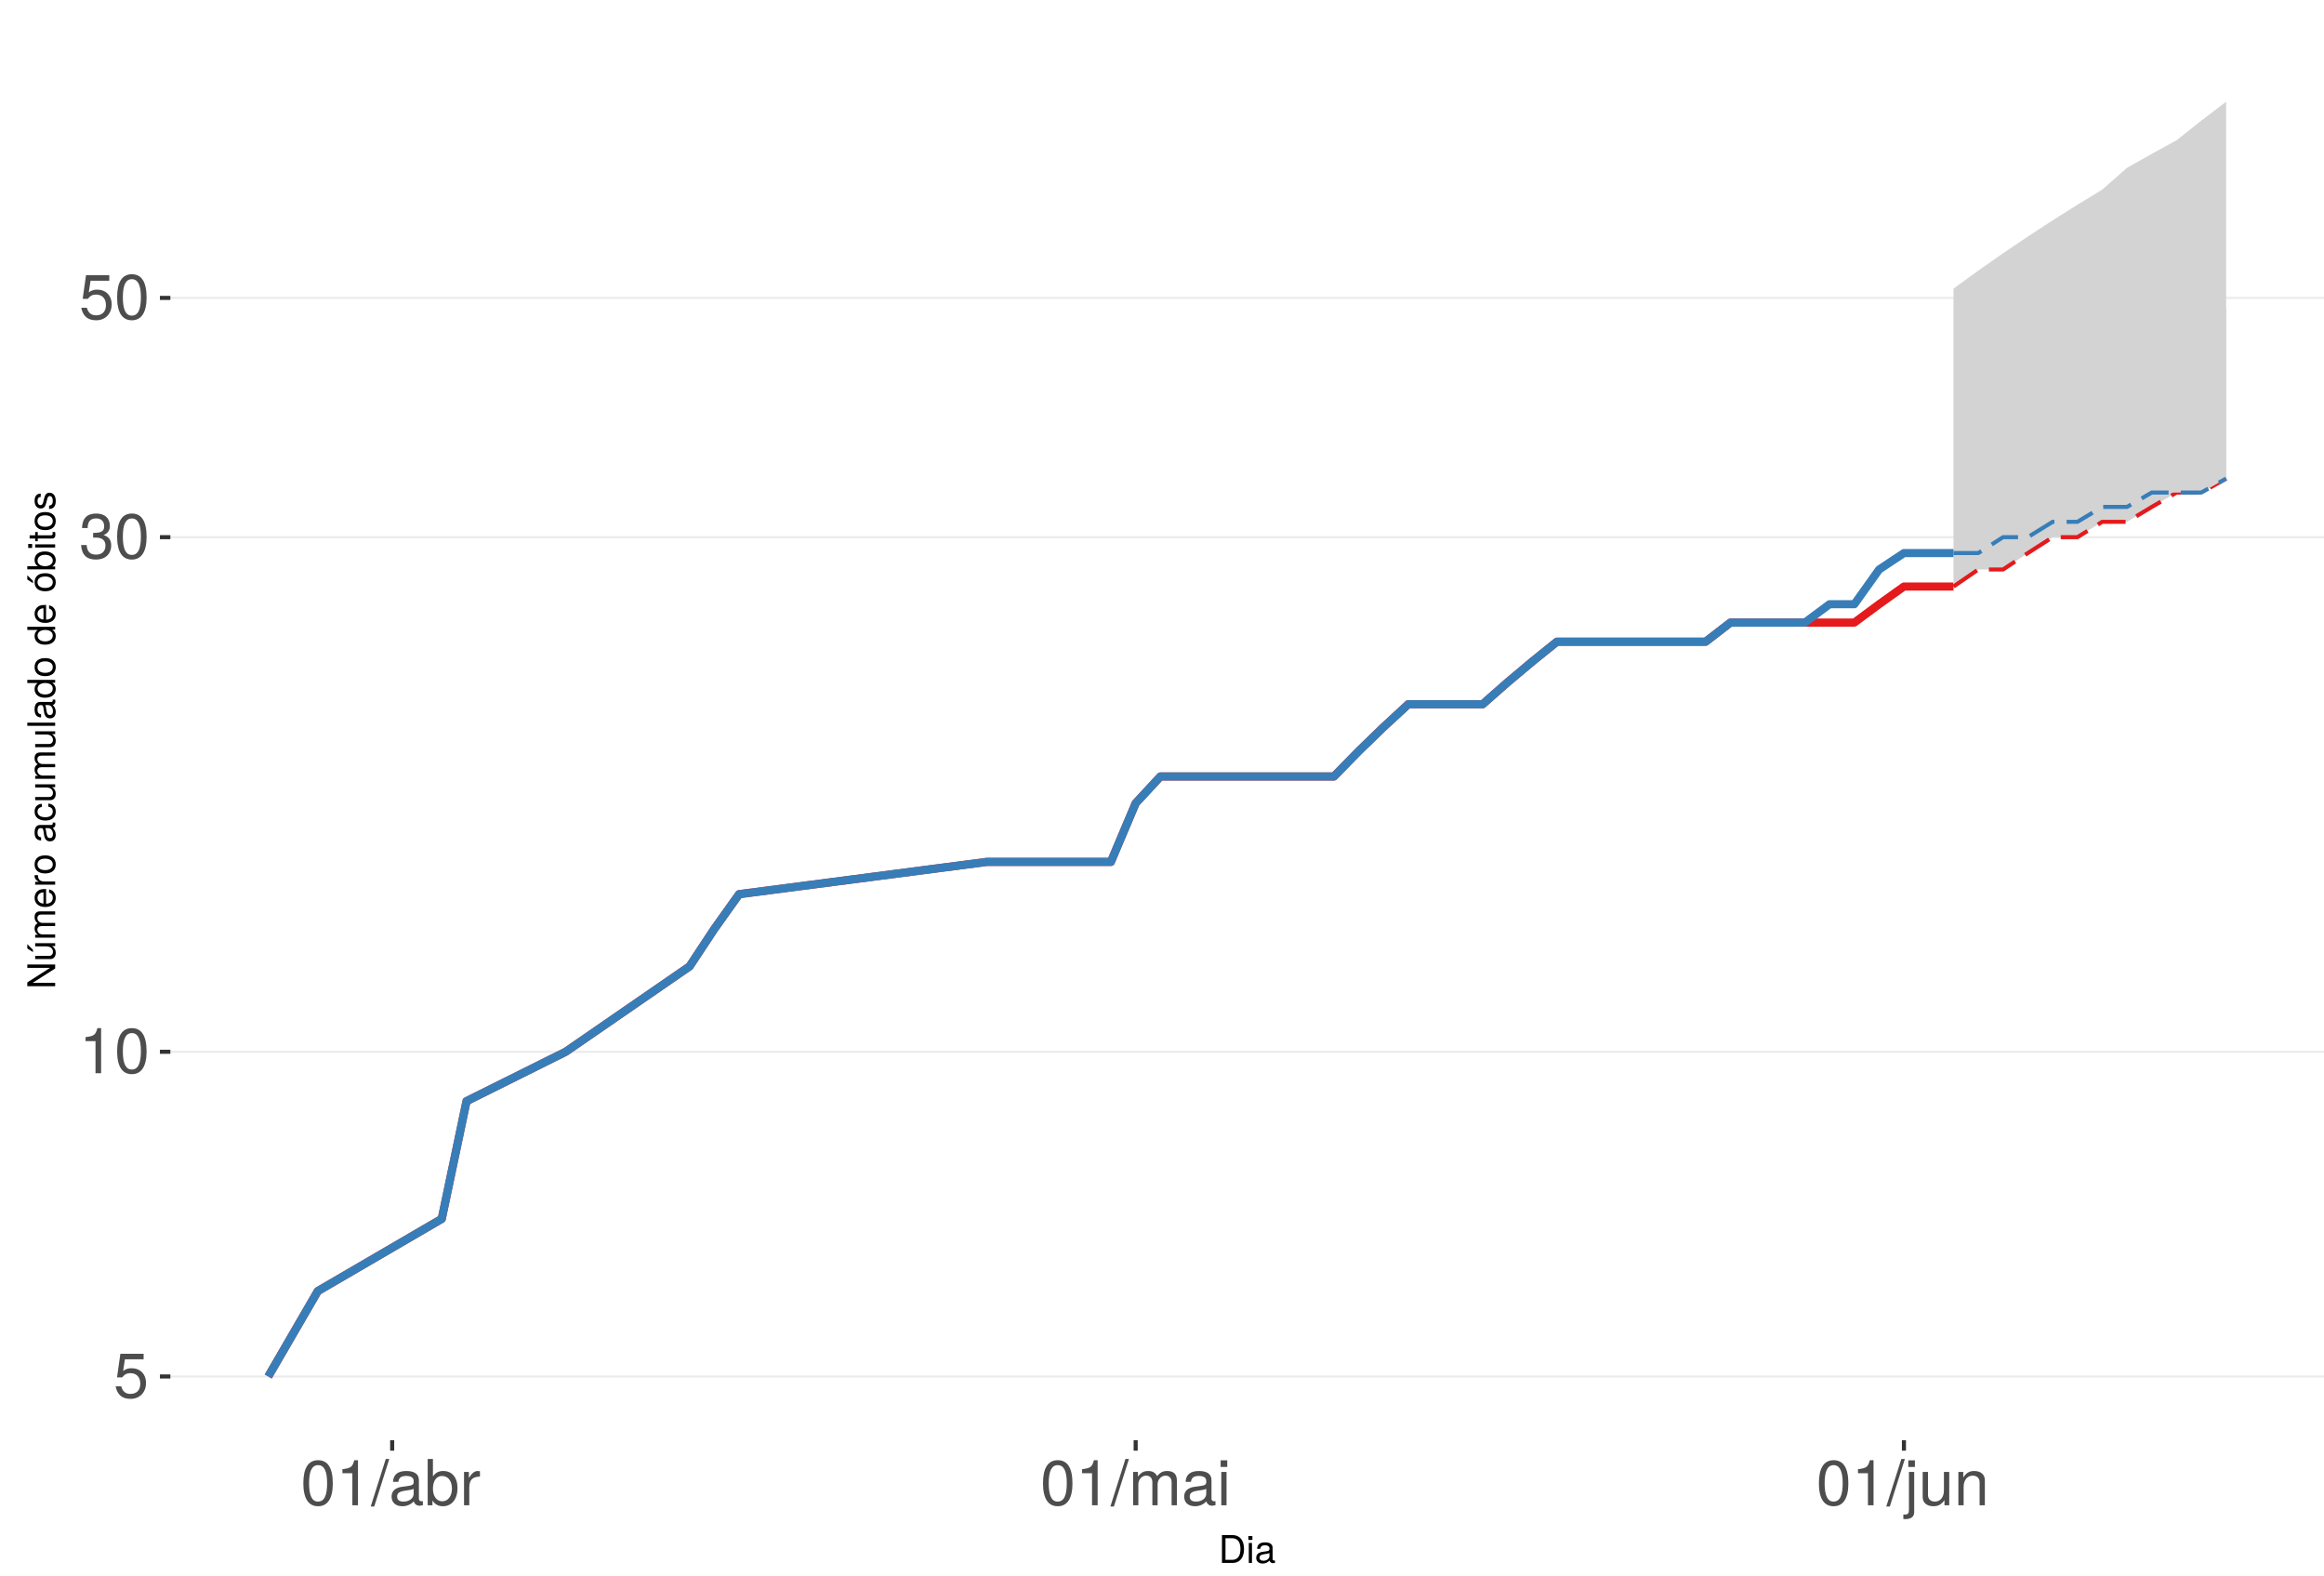 <?xml version="1.0" encoding="UTF-8"?>
<svg xmlns="http://www.w3.org/2000/svg" xmlns:xlink="http://www.w3.org/1999/xlink" width="609pt" height="413pt" viewBox="0 0 609 413" version="1.1">
<defs>
<g>
<symbol overflow="visible" id="glyph0-0">
<path style="stroke:none;" d=""/>
</symbol>
<symbol overflow="visible" id="glyph0-1">
<path style="stroke:none;" d="M 8.547 -3.922 C 8.547 -6.25 7 -7.781 4.734 -7.781 C 3.891 -7.781 3.234 -7.562 2.547 -7.062 L 3.016 -10.109 L 7.922 -10.109 L 7.922 -11.562 L 1.828 -11.562 L 0.953 -5.375 L 2.297 -5.375 C 2.984 -6.203 3.547 -6.484 4.469 -6.484 C 6.047 -6.484 7.047 -5.469 7.047 -3.719 C 7.047 -2.016 6.062 -1.047 4.469 -1.047 C 3.188 -1.047 2.406 -1.703 2.047 -3.031 L 0.578 -3.031 C 1.062 -0.688 2.406 0.25 4.5 0.25 C 6.875 0.25 8.547 -1.422 8.547 -3.922 Z M 8.547 -3.922 "/>
</symbol>
<symbol overflow="visible" id="glyph0-2">
<path style="stroke:none;" d="M 5.781 0 L 5.781 -11.812 L 4.812 -11.812 C 4.297 -10 3.969 -9.75 1.703 -9.453 L 1.703 -8.406 L 4.312 -8.406 L 4.312 0 Z M 5.781 0 "/>
</symbol>
<symbol overflow="visible" id="glyph0-3">
<path style="stroke:none;" d="M 8.438 -5.688 C 8.438 -9.781 7.141 -11.812 4.578 -11.812 C 2.031 -11.812 0.719 -9.75 0.719 -5.781 C 0.719 -1.797 2.047 0.25 4.578 0.25 C 7.078 0.25 8.438 -1.797 8.438 -5.688 Z M 6.953 -5.812 C 6.953 -2.469 6.172 -0.969 4.547 -0.969 C 3 -0.969 2.219 -2.531 2.219 -5.766 C 2.219 -9 3 -10.516 4.578 -10.516 C 6.156 -10.516 6.953 -8.984 6.953 -5.812 Z M 6.953 -5.812 "/>
</symbol>
<symbol overflow="visible" id="glyph0-4">
<path style="stroke:none;" d="M 8.422 -3.438 C 8.422 -4.859 7.844 -5.703 6.422 -6.172 C 7.531 -6.609 8.078 -7.375 8.078 -8.562 C 8.078 -10.594 6.734 -11.812 4.484 -11.812 C 2.094 -11.812 0.828 -10.516 0.781 -8 L 2.25 -8 C 2.281 -9.75 3 -10.531 4.5 -10.531 C 5.797 -10.531 6.578 -9.766 6.578 -8.516 C 6.578 -7.25 6.031 -6.734 3.688 -6.734 L 3.688 -5.5 L 4.484 -5.5 C 6.094 -5.5 6.922 -4.734 6.922 -3.422 C 6.922 -1.938 6.016 -1.047 4.484 -1.047 C 2.875 -1.047 2.094 -1.844 2 -3.562 L 0.531 -3.562 C 0.719 -0.938 2.016 0.25 4.438 0.25 C 6.859 0.25 8.422 -1.203 8.422 -3.438 Z M 8.422 -3.438 "/>
</symbol>
<symbol overflow="visible" id="glyph0-5">
<path style="stroke:none;" d="M 4.734 -12.141 L 3.812 -12.141 L -0.141 0.328 L 0.781 0.328 Z M 4.734 -12.141 "/>
</symbol>
<symbol overflow="visible" id="glyph0-6">
<path style="stroke:none;" d="M 8.906 -0.031 L 8.906 -1.078 C 8.766 -1.047 8.688 -1.047 8.609 -1.047 C 8.125 -1.047 7.859 -1.297 7.859 -1.734 L 7.859 -6.594 C 7.859 -8.141 6.734 -8.984 4.578 -8.984 C 2.469 -8.984 1.172 -8.156 1.078 -6.141 L 2.484 -6.141 C 2.594 -7.219 3.234 -7.688 4.531 -7.688 C 5.781 -7.688 6.484 -7.234 6.484 -6.391 L 6.484 -6.031 C 6.484 -5.453 6.125 -5.203 5.031 -5.062 C 3.062 -4.812 2.766 -4.75 2.234 -4.531 C 1.219 -4.109 0.703 -3.328 0.703 -2.266 C 0.703 -0.688 1.797 0.25 3.562 0.25 C 4.688 0.25 5.766 -0.219 6.531 -1.031 C 6.672 -0.359 7.281 0.109 7.969 0.109 C 8.25 0.109 8.469 0.078 8.906 -0.031 Z M 6.484 -3.016 C 6.484 -1.766 5.219 -0.969 3.859 -0.969 C 2.781 -0.969 2.156 -1.344 2.156 -2.297 C 2.156 -3.219 2.766 -3.609 4.25 -3.828 C 5.719 -4.031 6.016 -4.094 6.484 -4.312 Z M 6.484 -3.016 "/>
</symbol>
<symbol overflow="visible" id="glyph0-7">
<path style="stroke:none;" d="M 8.719 -4.469 C 8.719 -7.297 7.281 -8.984 4.984 -8.984 C 3.781 -8.984 2.938 -8.531 2.281 -7.547 L 2.281 -12.141 L 0.906 -12.141 L 0.906 0 L 2.156 0 L 2.156 -1.25 C 2.812 -0.234 3.703 0.25 4.906 0.25 C 7.219 0.25 8.719 -1.625 8.719 -4.469 Z M 7.266 -4.375 C 7.266 -2.406 6.234 -1.047 4.719 -1.047 C 3.25 -1.047 2.281 -2.375 2.281 -4.359 C 2.281 -6.406 3.25 -7.75 4.719 -7.672 C 6.266 -7.672 7.266 -6.328 7.266 -4.375 Z M 7.266 -4.375 "/>
</symbol>
<symbol overflow="visible" id="glyph0-8">
<path style="stroke:none;" d="M 5.344 -7.516 L 5.344 -8.922 C 5.109 -8.969 5 -8.984 4.812 -8.984 C 3.922 -8.984 3.234 -8.438 2.438 -7.141 L 2.438 -8.734 L 1.172 -8.734 L 1.172 0 L 2.547 0 L 2.547 -4.531 C 2.547 -6.5 3.203 -7.484 5.344 -7.516 Z M 5.344 -7.516 "/>
</symbol>
<symbol overflow="visible" id="glyph0-9">
<path style="stroke:none;" d="M 12.656 0 L 12.656 -6.547 C 12.656 -8.109 11.797 -8.984 10.156 -8.984 C 9 -8.984 8.297 -8.625 7.484 -7.641 C 6.969 -8.578 6.266 -8.984 5.125 -8.984 C 3.969 -8.984 3.203 -8.547 2.453 -7.5 L 2.453 -8.734 L 1.188 -8.734 L 1.188 0 L 2.562 0 L 2.562 -5.484 C 2.562 -6.75 3.484 -7.766 4.609 -7.766 C 5.641 -7.766 6.234 -7.125 6.234 -6.016 L 6.234 0 L 7.609 0 L 7.609 -5.484 C 7.609 -6.75 8.547 -7.766 9.672 -7.766 C 10.688 -7.766 11.281 -7.109 11.281 -6.016 L 11.281 0 Z M 12.656 0 "/>
</symbol>
<symbol overflow="visible" id="glyph0-10">
<path style="stroke:none;" d="M 2.547 0 L 2.547 -8.734 L 1.172 -8.734 L 1.172 0 Z M 2.734 -10.047 L 2.734 -11.781 L 1 -11.781 L 1 -10.047 Z M 2.734 -10.047 "/>
</symbol>
<symbol overflow="visible" id="glyph0-11">
<path style="stroke:none;" d="M 2.547 1.812 L 2.547 -8.734 L 1.172 -8.734 L 1.172 1.266 C 1.172 2.094 0.875 2.469 0.031 2.422 L -0.297 2.406 L -0.297 3.578 C -0.141 3.609 -0.047 3.625 0.172 3.625 C 1.734 3.625 2.547 3 2.547 1.812 Z M 2.734 -10.047 L 2.734 -11.781 L 1 -11.781 L 1 -10.047 Z M 2.734 -10.047 "/>
</symbol>
<symbol overflow="visible" id="glyph0-12">
<path style="stroke:none;" d="M 8.031 0 L 8.031 -8.734 L 6.641 -8.734 L 6.641 -3.922 C 6.641 -2.125 5.719 -0.969 4.266 -0.969 C 3.172 -0.969 2.469 -1.625 2.469 -2.688 L 2.469 -8.734 L 1.078 -8.734 L 1.078 -2.125 C 1.078 -0.688 2.172 0.25 3.859 0.25 C 5.141 0.25 5.969 -0.203 6.781 -1.344 L 6.781 0 Z M 8.031 0 "/>
</symbol>
<symbol overflow="visible" id="glyph0-13">
<path style="stroke:none;" d="M 8.109 0 L 8.109 -6.594 C 8.109 -8.047 7.031 -8.984 5.344 -8.984 C 4.047 -8.984 3.219 -8.484 2.453 -7.266 L 2.453 -8.734 L 1.172 -8.734 L 1.172 0 L 2.547 0 L 2.547 -4.812 C 2.547 -6.594 3.516 -7.766 4.938 -7.766 C 6.031 -7.766 6.734 -7.094 6.734 -6.047 L 6.734 0 Z M 8.109 0 "/>
</symbol>
<symbol overflow="visible" id="glyph1-0">
<path style="stroke:none;" d=""/>
</symbol>
<symbol overflow="visible" id="glyph1-1">
<path style="stroke:none;" d="M 6.672 -3.656 C 6.672 -5.906 5.547 -7.297 3.703 -7.297 L 0.891 -7.297 L 0.891 0 L 3.703 0 C 5.547 0 6.672 -1.375 6.672 -3.656 Z M 5.734 -3.641 C 5.734 -1.797 4.984 -0.812 3.547 -0.812 L 1.812 -0.812 L 1.812 -6.469 L 3.547 -6.469 C 4.984 -6.469 5.734 -5.5 5.734 -3.641 Z M 5.734 -3.641 "/>
</symbol>
<symbol overflow="visible" id="glyph1-2">
<path style="stroke:none;" d="M 1.531 0 L 1.531 -5.234 L 0.703 -5.234 L 0.703 0 Z M 1.641 -6.031 L 1.641 -7.062 L 0.594 -7.062 L 0.594 -6.031 Z M 1.641 -6.031 "/>
</symbol>
<symbol overflow="visible" id="glyph1-3">
<path style="stroke:none;" d="M 5.344 -0.016 L 5.344 -0.656 C 5.266 -0.625 5.219 -0.625 5.172 -0.625 C 4.875 -0.625 4.719 -0.781 4.719 -1.047 L 4.719 -3.953 C 4.719 -4.891 4.047 -5.391 2.75 -5.391 C 1.484 -5.391 0.703 -4.906 0.656 -3.688 L 1.484 -3.688 C 1.562 -4.328 1.938 -4.625 2.719 -4.625 C 3.469 -4.625 3.891 -4.344 3.891 -3.844 L 3.891 -3.625 C 3.891 -3.266 3.688 -3.125 3.016 -3.047 C 1.844 -2.891 1.656 -2.844 1.344 -2.719 C 0.734 -2.469 0.422 -2 0.422 -1.359 C 0.422 -0.406 1.078 0.156 2.141 0.156 C 2.812 0.156 3.453 -0.125 3.922 -0.625 C 4.016 -0.219 4.375 0.062 4.781 0.062 C 4.953 0.062 5.078 0.047 5.344 -0.016 Z M 3.891 -1.812 C 3.891 -1.062 3.125 -0.578 2.312 -0.578 C 1.672 -0.578 1.297 -0.812 1.297 -1.375 C 1.297 -1.938 1.656 -2.172 2.547 -2.297 C 3.438 -2.422 3.609 -2.453 3.891 -2.594 Z M 3.891 -1.812 "/>
</symbol>
<symbol overflow="visible" id="glyph2-0">
<path style="stroke:none;" d=""/>
</symbol>
<symbol overflow="visible" id="glyph2-1">
<path style="stroke:none;" d="M 0 -6.453 L -7.297 -6.453 L -7.297 -5.578 L -1.328 -5.578 L -7.297 -1.766 L -7.297 -0.766 L 0 -0.766 L 0 -1.641 L -5.906 -1.641 L 0 -5.406 Z M 0 -6.453 "/>
</symbol>
<symbol overflow="visible" id="glyph2-2">
<path style="stroke:none;" d="M 0 -4.812 L -5.234 -4.812 L -5.234 -3.984 L -2.344 -3.984 C -1.281 -3.984 -0.578 -3.438 -0.578 -2.562 C -0.578 -1.906 -0.984 -1.484 -1.609 -1.484 L -5.234 -1.484 L -5.234 -0.656 L -1.281 -0.656 C -0.406 -0.656 0.156 -1.297 0.156 -2.312 C 0.156 -3.094 -0.125 -3.578 -0.812 -4.062 L 0 -4.062 Z M -7.297 -4.562 L -7.297 -3.438 L -5.812 -2.484 L -5.812 -3.078 Z M -7.297 -4.562 "/>
</symbol>
<symbol overflow="visible" id="glyph2-3">
<path style="stroke:none;" d="M 0 -7.594 L -3.938 -7.594 C -4.875 -7.594 -5.391 -7.078 -5.391 -6.094 C -5.391 -5.406 -5.188 -4.984 -4.594 -4.484 C -5.156 -4.188 -5.391 -3.766 -5.391 -3.078 C -5.391 -2.375 -5.125 -1.922 -4.5 -1.469 L -5.234 -1.469 L -5.234 -0.703 L 0 -0.703 L 0 -1.547 L -3.297 -1.547 C -4.047 -1.547 -4.656 -2.094 -4.656 -2.766 C -4.656 -3.391 -4.281 -3.734 -3.609 -3.734 L 0 -3.734 L 0 -4.562 L -3.297 -4.562 C -4.047 -4.562 -4.656 -5.125 -4.656 -5.812 C -4.656 -6.422 -4.266 -6.766 -3.609 -6.766 L 0 -6.766 Z M 0 -7.594 "/>
</symbol>
<symbol overflow="visible" id="glyph2-4">
<path style="stroke:none;" d="M -2.375 -5.125 C -3.141 -5.125 -3.625 -5.062 -4.016 -4.922 C -4.875 -4.578 -5.391 -3.781 -5.391 -2.797 C -5.391 -1.344 -4.312 -0.406 -2.594 -0.406 C -0.875 -0.406 0.156 -1.312 0.156 -2.781 C 0.156 -3.984 -0.531 -4.812 -1.594 -5.016 L -1.594 -4.188 C -0.906 -3.953 -0.625 -3.484 -0.625 -2.812 C -0.625 -1.938 -1.188 -1.297 -2.375 -1.266 Z M -3.125 -4.234 C -3.125 -4.234 -3.078 -4.234 -3.062 -4.234 L -3.062 -1.297 C -3.984 -1.359 -4.625 -1.953 -4.625 -2.797 C -4.625 -3.609 -3.938 -4.234 -3.125 -4.234 Z M -3.125 -4.234 "/>
</symbol>
<symbol overflow="visible" id="glyph2-5">
<path style="stroke:none;" d="M -4.516 -3.203 L -5.359 -3.203 C -5.375 -3.062 -5.391 -3 -5.391 -2.891 C -5.391 -2.344 -5.062 -1.938 -4.297 -1.453 L -5.234 -1.453 L -5.234 -0.703 L 0 -0.703 L 0 -1.531 L -2.719 -1.531 C -3.906 -1.531 -4.484 -1.922 -4.516 -3.203 Z M -4.516 -3.203 "/>
</symbol>
<symbol overflow="visible" id="glyph2-6">
<path style="stroke:none;" d="M -2.578 -5.094 C -4.391 -5.094 -5.391 -4.234 -5.391 -2.719 C -5.391 -1.25 -4.375 -0.359 -2.625 -0.359 C -0.859 -0.359 0.156 -1.234 0.156 -2.734 C 0.156 -4.203 -0.859 -5.094 -2.578 -5.094 Z M -2.594 -4.234 C -1.359 -4.234 -0.625 -3.656 -0.625 -2.734 C -0.625 -1.797 -1.344 -1.234 -2.625 -1.234 C -3.875 -1.234 -4.625 -1.797 -4.625 -2.734 C -4.625 -3.672 -3.891 -4.234 -2.594 -4.234 Z M -2.594 -4.234 "/>
</symbol>
<symbol overflow="visible" id="glyph2-7">
<path style="stroke:none;" d=""/>
</symbol>
<symbol overflow="visible" id="glyph2-8">
<path style="stroke:none;" d="M -0.016 -5.344 L -0.656 -5.344 C -0.625 -5.266 -0.625 -5.219 -0.625 -5.172 C -0.625 -4.875 -0.781 -4.719 -1.047 -4.719 L -3.953 -4.719 C -4.891 -4.719 -5.391 -4.047 -5.391 -2.75 C -5.391 -1.484 -4.906 -0.703 -3.688 -0.656 L -3.688 -1.484 C -4.328 -1.562 -4.625 -1.938 -4.625 -2.719 C -4.625 -3.469 -4.344 -3.891 -3.844 -3.891 L -3.625 -3.891 C -3.266 -3.891 -3.125 -3.688 -3.047 -3.016 C -2.891 -1.844 -2.844 -1.656 -2.719 -1.344 C -2.469 -0.734 -2 -0.422 -1.359 -0.422 C -0.406 -0.422 0.156 -1.078 0.156 -2.141 C 0.156 -2.812 -0.125 -3.453 -0.625 -3.922 C -0.219 -4.016 0.062 -4.375 0.062 -4.781 C 0.062 -4.953 0.047 -5.078 -0.016 -5.344 Z M -1.812 -3.891 C -1.062 -3.891 -0.578 -3.125 -0.578 -2.312 C -0.578 -1.672 -0.812 -1.297 -1.375 -1.297 C -1.938 -1.297 -2.172 -1.656 -2.297 -2.547 C -2.422 -3.438 -2.453 -3.609 -2.594 -3.891 Z M -1.812 -3.891 "/>
</symbol>
<symbol overflow="visible" id="glyph2-9">
<path style="stroke:none;" d="M -1.797 -4.766 L -1.797 -3.938 C -0.953 -3.797 -0.625 -3.359 -0.625 -2.656 C -0.625 -1.734 -1.328 -1.188 -2.562 -1.188 C -3.875 -1.188 -4.625 -1.719 -4.625 -2.625 C -4.625 -3.328 -4.203 -3.766 -3.484 -3.875 L -3.484 -4.703 C -4.766 -4.609 -5.391 -3.812 -5.391 -2.641 C -5.391 -1.234 -4.312 -0.312 -2.562 -0.312 C -0.875 -0.312 0.156 -1.203 0.156 -2.625 C 0.156 -3.875 -0.594 -4.672 -1.797 -4.766 Z M -1.797 -4.766 "/>
</symbol>
<symbol overflow="visible" id="glyph2-10">
<path style="stroke:none;" d="M 0 -4.812 L -5.234 -4.812 L -5.234 -3.984 L -2.344 -3.984 C -1.281 -3.984 -0.578 -3.438 -0.578 -2.562 C -0.578 -1.906 -0.984 -1.484 -1.609 -1.484 L -5.234 -1.484 L -5.234 -0.656 L -1.281 -0.656 C -0.406 -0.656 0.156 -1.297 0.156 -2.312 C 0.156 -3.094 -0.125 -3.578 -0.812 -4.062 L 0 -4.062 Z M 0 -4.812 "/>
</symbol>
<symbol overflow="visible" id="glyph2-11">
<path style="stroke:none;" d="M 0 -1.516 L -7.297 -1.516 L -7.297 -0.688 L 0 -0.688 Z M 0 -1.516 "/>
</symbol>
<symbol overflow="visible" id="glyph2-12">
<path style="stroke:none;" d="M 0 -4.953 L -7.297 -4.953 L -7.297 -4.125 L -4.578 -4.125 C -5.109 -3.766 -5.391 -3.203 -5.391 -2.516 C -5.391 -1.156 -4.344 -0.266 -2.672 -0.266 C -0.906 -0.266 0.156 -1.125 0.156 -2.547 C 0.156 -3.266 -0.125 -3.766 -0.766 -4.203 L 0 -4.203 Z M -2.594 -4.125 C -1.391 -4.125 -0.625 -3.547 -0.625 -2.656 C -0.625 -1.734 -1.406 -1.125 -2.625 -1.125 C -3.844 -1.125 -4.609 -1.734 -4.609 -2.656 C -4.609 -3.547 -3.812 -4.125 -2.594 -4.125 Z M -2.594 -4.125 "/>
</symbol>
<symbol overflow="visible" id="glyph2-13">
<path style="stroke:none;" d="M -2.578 -5.094 C -4.391 -5.094 -5.391 -4.234 -5.391 -2.719 C -5.391 -1.25 -4.375 -0.359 -2.625 -0.359 C -0.859 -0.359 0.156 -1.234 0.156 -2.734 C 0.156 -4.203 -0.859 -5.094 -2.578 -5.094 Z M -2.594 -4.234 C -1.359 -4.234 -0.625 -3.656 -0.625 -2.734 C -0.625 -1.797 -1.344 -1.234 -2.625 -1.234 C -3.875 -1.234 -4.625 -1.797 -4.625 -2.734 C -4.625 -3.672 -3.891 -4.234 -2.594 -4.234 Z M -7.297 -4.562 L -7.297 -3.438 L -5.812 -2.484 L -5.812 -3.078 Z M -7.297 -4.562 "/>
</symbol>
<symbol overflow="visible" id="glyph2-14">
<path style="stroke:none;" d="M -2.688 -5.234 C -4.375 -5.234 -5.391 -4.375 -5.391 -2.984 C -5.391 -2.266 -5.125 -1.766 -4.531 -1.375 L -7.297 -1.375 L -7.297 -0.547 L 0 -0.547 L 0 -1.297 L -0.75 -1.297 C -0.141 -1.688 0.156 -2.219 0.156 -2.953 C 0.156 -4.328 -0.984 -5.234 -2.688 -5.234 Z M -2.625 -4.359 C -1.438 -4.359 -0.625 -3.734 -0.625 -2.828 C -0.625 -1.953 -1.438 -1.375 -2.625 -1.375 C -3.844 -1.375 -4.656 -1.953 -4.609 -2.828 C -4.609 -3.766 -3.797 -4.359 -2.625 -4.359 Z M -2.625 -4.359 "/>
</symbol>
<symbol overflow="visible" id="glyph2-15">
<path style="stroke:none;" d="M 0 -1.531 L -5.234 -1.531 L -5.234 -0.703 L 0 -0.703 Z M -6.031 -1.641 L -7.062 -1.641 L -7.062 -0.594 L -6.031 -0.594 Z M -6.031 -1.641 "/>
</symbol>
<symbol overflow="visible" id="glyph2-16">
<path style="stroke:none;" d="M 0 -2.547 L -0.703 -2.547 C -0.672 -2.438 -0.656 -2.297 -0.656 -2.141 C -0.656 -1.781 -0.766 -1.688 -1.125 -1.688 L -4.562 -1.688 L -4.562 -2.547 L -5.234 -2.547 L -5.234 -1.688 L -6.688 -1.688 L -6.688 -0.844 L -5.234 -0.844 L -5.234 -0.141 L -4.562 -0.141 L -4.562 -0.844 L -0.766 -0.844 C -0.234 -0.844 0.062 -1.203 0.062 -1.859 C 0.062 -2.062 0.047 -2.266 0 -2.547 Z M 0 -2.547 "/>
</symbol>
<symbol overflow="visible" id="glyph2-17">
<path style="stroke:none;" d="M -1.469 -4.594 C -2.25 -4.594 -2.641 -4.156 -2.891 -3.109 L -3.078 -2.312 C -3.234 -1.625 -3.453 -1.344 -3.828 -1.344 C -4.312 -1.344 -4.625 -1.766 -4.625 -2.453 C -4.625 -3.125 -4.328 -3.484 -3.781 -3.5 L -3.781 -4.375 C -4.812 -4.375 -5.391 -3.688 -5.391 -2.484 C -5.391 -1.266 -4.766 -0.469 -3.797 -0.469 C -2.969 -0.469 -2.578 -0.891 -2.281 -2.125 L -2.094 -2.906 C -1.953 -3.484 -1.781 -3.719 -1.406 -3.719 C -0.906 -3.719 -0.625 -3.234 -0.625 -2.5 C -0.625 -1.75 -0.797 -1.328 -1.594 -1.219 L -1.594 -0.344 C -0.391 -0.375 0.156 -1.062 0.156 -2.438 C 0.156 -3.75 -0.453 -4.594 -1.469 -4.594 Z M -1.469 -4.594 "/>
</symbol>
</g>
<clipPath id="clip1">
  <path d="M 44.645 9.961 L 609 9.961 L 609 377.328 L 44.645 377.328 Z M 44.645 9.961 "/>
</clipPath>
<clipPath id="clip2">
  <path d="M 44.645 360 L 609 360 L 609 361 L 44.645 361 Z M 44.645 360 "/>
</clipPath>
<clipPath id="clip3">
  <path d="M 44.645 275 L 609 275 L 609 276 L 44.645 276 Z M 44.645 275 "/>
</clipPath>
<clipPath id="clip4">
  <path d="M 44.645 140 L 609 140 L 609 142 L 44.645 142 Z M 44.645 140 "/>
</clipPath>
<clipPath id="clip5">
  <path d="M 44.645 77 L 609 77 L 609 79 L 44.645 79 Z M 44.645 77 "/>
</clipPath>
</defs>
<g id="surface328">
<rect x="0" y="0" width="609" height="413" style="fill:rgb(100%,100%,100%);fill-opacity:1;stroke:none;"/>
<rect x="0" y="0" width="609" height="413" style="fill:rgb(100%,100%,100%);fill-opacity:1;stroke:none;"/>
<path style="fill:none;stroke-width:1.067;stroke-linecap:round;stroke-linejoin:round;stroke:rgb(100%,100%,100%);stroke-opacity:1;stroke-miterlimit:10;" d="M 0 413 L 609 413 L 609 0 L 0 0 Z M 0 413 "/>
<g clip-path="url(#clip1)" clip-rule="nonzero">
<path style=" stroke:none;fill-rule:nonzero;fill:rgb(100%,100%,100%);fill-opacity:1;" d="M 44.645 377.328 L 609 377.328 L 609 9.961 L 44.645 9.961 Z M 44.645 377.328 "/>
</g>
<g clip-path="url(#clip2)" clip-rule="nonzero">
<path style="fill:none;stroke-width:0.533;stroke-linecap:butt;stroke-linejoin:round;stroke:rgb(92.157%,92.157%,92.157%);stroke-opacity:1;stroke-miterlimit:10;" d="M 44.645 360.629 L 609 360.629 "/>
</g>
<g clip-path="url(#clip3)" clip-rule="nonzero">
<path style="fill:none;stroke-width:0.533;stroke-linecap:butt;stroke-linejoin:round;stroke:rgb(92.157%,92.157%,92.157%);stroke-opacity:1;stroke-miterlimit:10;" d="M 44.645 275.562 L 609 275.562 "/>
</g>
<g clip-path="url(#clip4)" clip-rule="nonzero">
<path style="fill:none;stroke-width:0.533;stroke-linecap:butt;stroke-linejoin:round;stroke:rgb(92.157%,92.157%,92.157%);stroke-opacity:1;stroke-miterlimit:10;" d="M 44.645 140.738 L 609 140.738 "/>
</g>
<g clip-path="url(#clip5)" clip-rule="nonzero">
<path style="fill:none;stroke-width:0.533;stroke-linecap:butt;stroke-linejoin:round;stroke:rgb(92.157%,92.157%,92.157%);stroke-opacity:1;stroke-miterlimit:10;" d="M 44.645 78.047 L 609 78.047 "/>
</g>
<path style="fill:none;stroke-width:2.134;stroke-linecap:butt;stroke-linejoin:round;stroke:rgb(89.412%,10.196%,10.98%);stroke-opacity:1;stroke-miterlimit:10;" d="M 70.297 360.629 L 83.285 338.254 L 115.758 319.336 L 122.254 288.496 L 148.23 275.562 L 180.699 253.188 L 187.195 243.367 L 193.688 234.27 L 258.633 225.805 L 291.105 225.805 L 297.598 210.441 L 304.094 203.43 L 349.551 203.43 L 356.047 196.793 L 362.543 190.5 L 369.035 184.512 L 388.52 184.512 L 395.012 178.801 L 401.508 173.348 L 408 168.121 L 446.969 168.121 L 453.461 163.113 L 485.934 163.113 L 492.426 158.301 L 498.922 153.668 L 511.91 153.668 "/>
<path style=" stroke:none;fill-rule:nonzero;fill:rgb(82.745%,82.745%,82.745%);fill-opacity:1;" d="M 511.91 75.617 L 518.406 70.895 L 524.898 66.352 L 531.395 61.965 L 537.887 57.734 L 544.383 53.645 L 550.875 49.684 L 557.371 43.977 L 563.863 40.312 L 570.359 36.754 L 576.852 31.605 L 583.348 26.66 L 583.348 125.379 L 576.852 129.039 L 570.359 129.039 L 563.863 132.816 L 557.371 136.715 L 550.875 136.715 L 544.383 140.738 L 537.887 140.738 L 531.395 144.898 L 524.898 149.203 L 518.406 149.203 L 511.91 153.668 Z M 511.91 75.617 "/>
<path style="fill:none;stroke-width:1.067;stroke-linecap:butt;stroke-linejoin:round;stroke:rgb(89.412%,10.196%,10.98%);stroke-opacity:1;stroke-dasharray:7.469,3.201;stroke-miterlimit:10;" d="M 511.91 153.668 L 518.406 149.203 L 524.898 149.203 L 531.395 144.898 L 537.887 140.738 L 544.383 140.738 L 550.875 136.715 L 557.371 136.715 L 563.863 132.816 L 570.359 129.039 L 576.852 129.039 L 583.348 125.379 "/>
<path style="fill:none;stroke-width:2.134;stroke-linecap:butt;stroke-linejoin:round;stroke:rgb(21.569%,49.412%,72.157%);stroke-opacity:1;stroke-miterlimit:10;" d="M 70.297 360.629 L 83.285 338.254 L 115.758 319.336 L 122.254 288.496 L 148.23 275.562 L 180.699 253.188 L 187.195 243.367 L 193.688 234.27 L 258.633 225.805 L 291.105 225.805 L 297.598 210.441 L 304.094 203.43 L 349.551 203.43 L 356.047 196.793 L 362.543 190.5 L 369.035 184.512 L 388.52 184.512 L 395.012 178.801 L 401.508 173.348 L 408 168.121 L 446.969 168.121 L 453.461 163.113 L 472.945 163.113 L 479.438 158.301 L 485.934 158.301 L 492.426 149.203 L 498.922 144.898 L 511.91 144.898 "/>
<path style=" stroke:none;fill-rule:nonzero;fill:rgb(82.745%,82.745%,82.745%);fill-opacity:1;" d="M 511.91 144.898 L 518.406 136.715 L 524.898 129.039 L 531.395 121.82 L 537.887 115 L 544.383 111.727 L 550.875 105.434 L 557.371 99.445 L 563.863 93.734 L 570.359 88.281 L 576.852 83.059 L 583.348 80.527 L 583.348 125.379 L 576.852 129.039 L 563.863 129.039 L 557.371 132.816 L 550.875 132.816 L 544.383 136.715 L 537.887 136.715 L 531.395 140.738 L 524.898 140.738 L 518.406 144.898 Z M 511.91 144.898 "/>
<path style="fill:none;stroke-width:1.067;stroke-linecap:butt;stroke-linejoin:round;stroke:rgb(21.569%,49.412%,72.157%);stroke-opacity:1;stroke-dasharray:7.469,3.201;stroke-miterlimit:10;" d="M 511.91 144.898 L 518.406 144.898 L 524.898 140.738 L 531.395 140.738 L 537.887 136.715 L 544.383 136.715 L 550.875 132.816 L 557.371 132.816 L 563.863 129.039 L 576.852 129.039 L 583.348 125.379 "/>
<g style="fill:rgb(30.196%,30.196%,30.196%);fill-opacity:1;">
  <use xlink:href="#glyph0-1" x="29.715" y="366.242"/>
</g>
<g style="fill:rgb(30.196%,30.196%,30.196%);fill-opacity:1;">
  <use xlink:href="#glyph0-2" x="20.715" y="281.176"/>
  <use xlink:href="#glyph0-3" x="29.972" y="281.176"/>
</g>
<g style="fill:rgb(30.196%,30.196%,30.196%);fill-opacity:1;">
  <use xlink:href="#glyph0-4" x="20.715" y="146.352"/>
  <use xlink:href="#glyph0-3" x="29.972" y="146.352"/>
</g>
<g style="fill:rgb(30.196%,30.196%,30.196%);fill-opacity:1;">
  <use xlink:href="#glyph0-1" x="20.715" y="83.66"/>
  <use xlink:href="#glyph0-3" x="29.972" y="83.66"/>
</g>
<path style="fill:none;stroke-width:1.067;stroke-linecap:butt;stroke-linejoin:round;stroke:rgb(20%,20%,20%);stroke-opacity:1;stroke-miterlimit:10;" d="M 41.906 360.629 L 44.645 360.629 "/>
<path style="fill:none;stroke-width:1.067;stroke-linecap:butt;stroke-linejoin:round;stroke:rgb(20%,20%,20%);stroke-opacity:1;stroke-miterlimit:10;" d="M 41.906 275.562 L 44.645 275.562 "/>
<path style="fill:none;stroke-width:1.067;stroke-linecap:butt;stroke-linejoin:round;stroke:rgb(20%,20%,20%);stroke-opacity:1;stroke-miterlimit:10;" d="M 41.906 140.738 L 44.645 140.738 "/>
<path style="fill:none;stroke-width:1.067;stroke-linecap:butt;stroke-linejoin:round;stroke:rgb(20%,20%,20%);stroke-opacity:1;stroke-miterlimit:10;" d="M 41.906 78.047 L 44.645 78.047 "/>
<path style="fill:none;stroke-width:1.067;stroke-linecap:butt;stroke-linejoin:round;stroke:rgb(20%,20%,20%);stroke-opacity:1;stroke-miterlimit:10;" d="M 102.77 380.07 L 102.77 377.328 "/>
<path style="fill:none;stroke-width:1.067;stroke-linecap:butt;stroke-linejoin:round;stroke:rgb(20%,20%,20%);stroke-opacity:1;stroke-miterlimit:10;" d="M 297.598 380.07 L 297.598 377.328 "/>
<path style="fill:none;stroke-width:1.067;stroke-linecap:butt;stroke-linejoin:round;stroke:rgb(20%,20%,20%);stroke-opacity:1;stroke-miterlimit:10;" d="M 498.922 380.07 L 498.922 377.328 "/>
<g style="fill:rgb(30.196%,30.196%,30.196%);fill-opacity:1;">
  <use xlink:href="#glyph0-3" x="78.77" y="394.375"/>
  <use xlink:href="#glyph0-2" x="88.026" y="394.375"/>
  <use xlink:href="#glyph0-5" x="97.283" y="394.375"/>
  <use xlink:href="#glyph0-6" x="101.912" y="394.375"/>
  <use xlink:href="#glyph0-7" x="111.169" y="394.375"/>
  <use xlink:href="#glyph0-8" x="120.426" y="394.375"/>
</g>
<g style="fill:rgb(30.196%,30.196%,30.196%);fill-opacity:1;">
  <use xlink:href="#glyph0-3" x="272.598" y="394.375"/>
  <use xlink:href="#glyph0-2" x="281.854" y="394.375"/>
  <use xlink:href="#glyph0-5" x="291.111" y="394.375"/>
  <use xlink:href="#glyph0-9" x="295.74" y="394.375"/>
  <use xlink:href="#glyph0-6" x="309.609" y="394.375"/>
  <use xlink:href="#glyph0-10" x="318.866" y="394.375"/>
</g>
<g style="fill:rgb(30.196%,30.196%,30.196%);fill-opacity:1;">
  <use xlink:href="#glyph0-3" x="475.922" y="394.375"/>
  <use xlink:href="#glyph0-2" x="485.179" y="394.375"/>
  <use xlink:href="#glyph0-5" x="494.436" y="394.375"/>
  <use xlink:href="#glyph0-11" x="499.064" y="394.375"/>
  <use xlink:href="#glyph0-12" x="502.761" y="394.375"/>
  <use xlink:href="#glyph0-13" x="512.018" y="394.375"/>
</g>
<g style="fill:rgb(0%,0%,0%);fill-opacity:1;">
  <use xlink:href="#glyph1-1" x="319.324" y="409.48"/>
  <use xlink:href="#glyph1-2" x="326.544" y="409.48"/>
  <use xlink:href="#glyph1-3" x="328.764" y="409.48"/>
</g>
<g style="fill:rgb(0%,0%,0%);fill-opacity:1;">
  <use xlink:href="#glyph2-1" x="14.453" y="259.145"/>
  <use xlink:href="#glyph2-2" x="14.453" y="251.925"/>
  <use xlink:href="#glyph2-3" x="14.453" y="246.365"/>
  <use xlink:href="#glyph2-4" x="14.453" y="238.035"/>
  <use xlink:href="#glyph2-5" x="14.453" y="232.476"/>
  <use xlink:href="#glyph2-6" x="14.453" y="229.195"/>
  <use xlink:href="#glyph2-7" x="14.453" y="223.636"/>
  <use xlink:href="#glyph2-8" x="14.453" y="220.855"/>
  <use xlink:href="#glyph2-9" x="14.453" y="215.296"/>
  <use xlink:href="#glyph2-10" x="14.453" y="210.296"/>
  <use xlink:href="#glyph2-3" x="14.453" y="204.736"/>
  <use xlink:href="#glyph2-10" x="14.453" y="196.406"/>
  <use xlink:href="#glyph2-11" x="14.453" y="190.847"/>
  <use xlink:href="#glyph2-8" x="14.453" y="188.627"/>
  <use xlink:href="#glyph2-12" x="14.453" y="183.067"/>
  <use xlink:href="#glyph2-6" x="14.453" y="177.508"/>
  <use xlink:href="#glyph2-7" x="14.453" y="171.948"/>
  <use xlink:href="#glyph2-12" x="14.453" y="169.168"/>
  <use xlink:href="#glyph2-4" x="14.453" y="163.608"/>
  <use xlink:href="#glyph2-7" x="14.453" y="158.049"/>
  <use xlink:href="#glyph2-13" x="14.453" y="155.269"/>
  <use xlink:href="#glyph2-14" x="14.453" y="149.709"/>
  <use xlink:href="#glyph2-15" x="14.453" y="144.149"/>
  <use xlink:href="#glyph2-16" x="14.453" y="141.93"/>
  <use xlink:href="#glyph2-6" x="14.453" y="139.249"/>
  <use xlink:href="#glyph2-17" x="14.453" y="133.689"/>
</g>
</g>
</svg>
